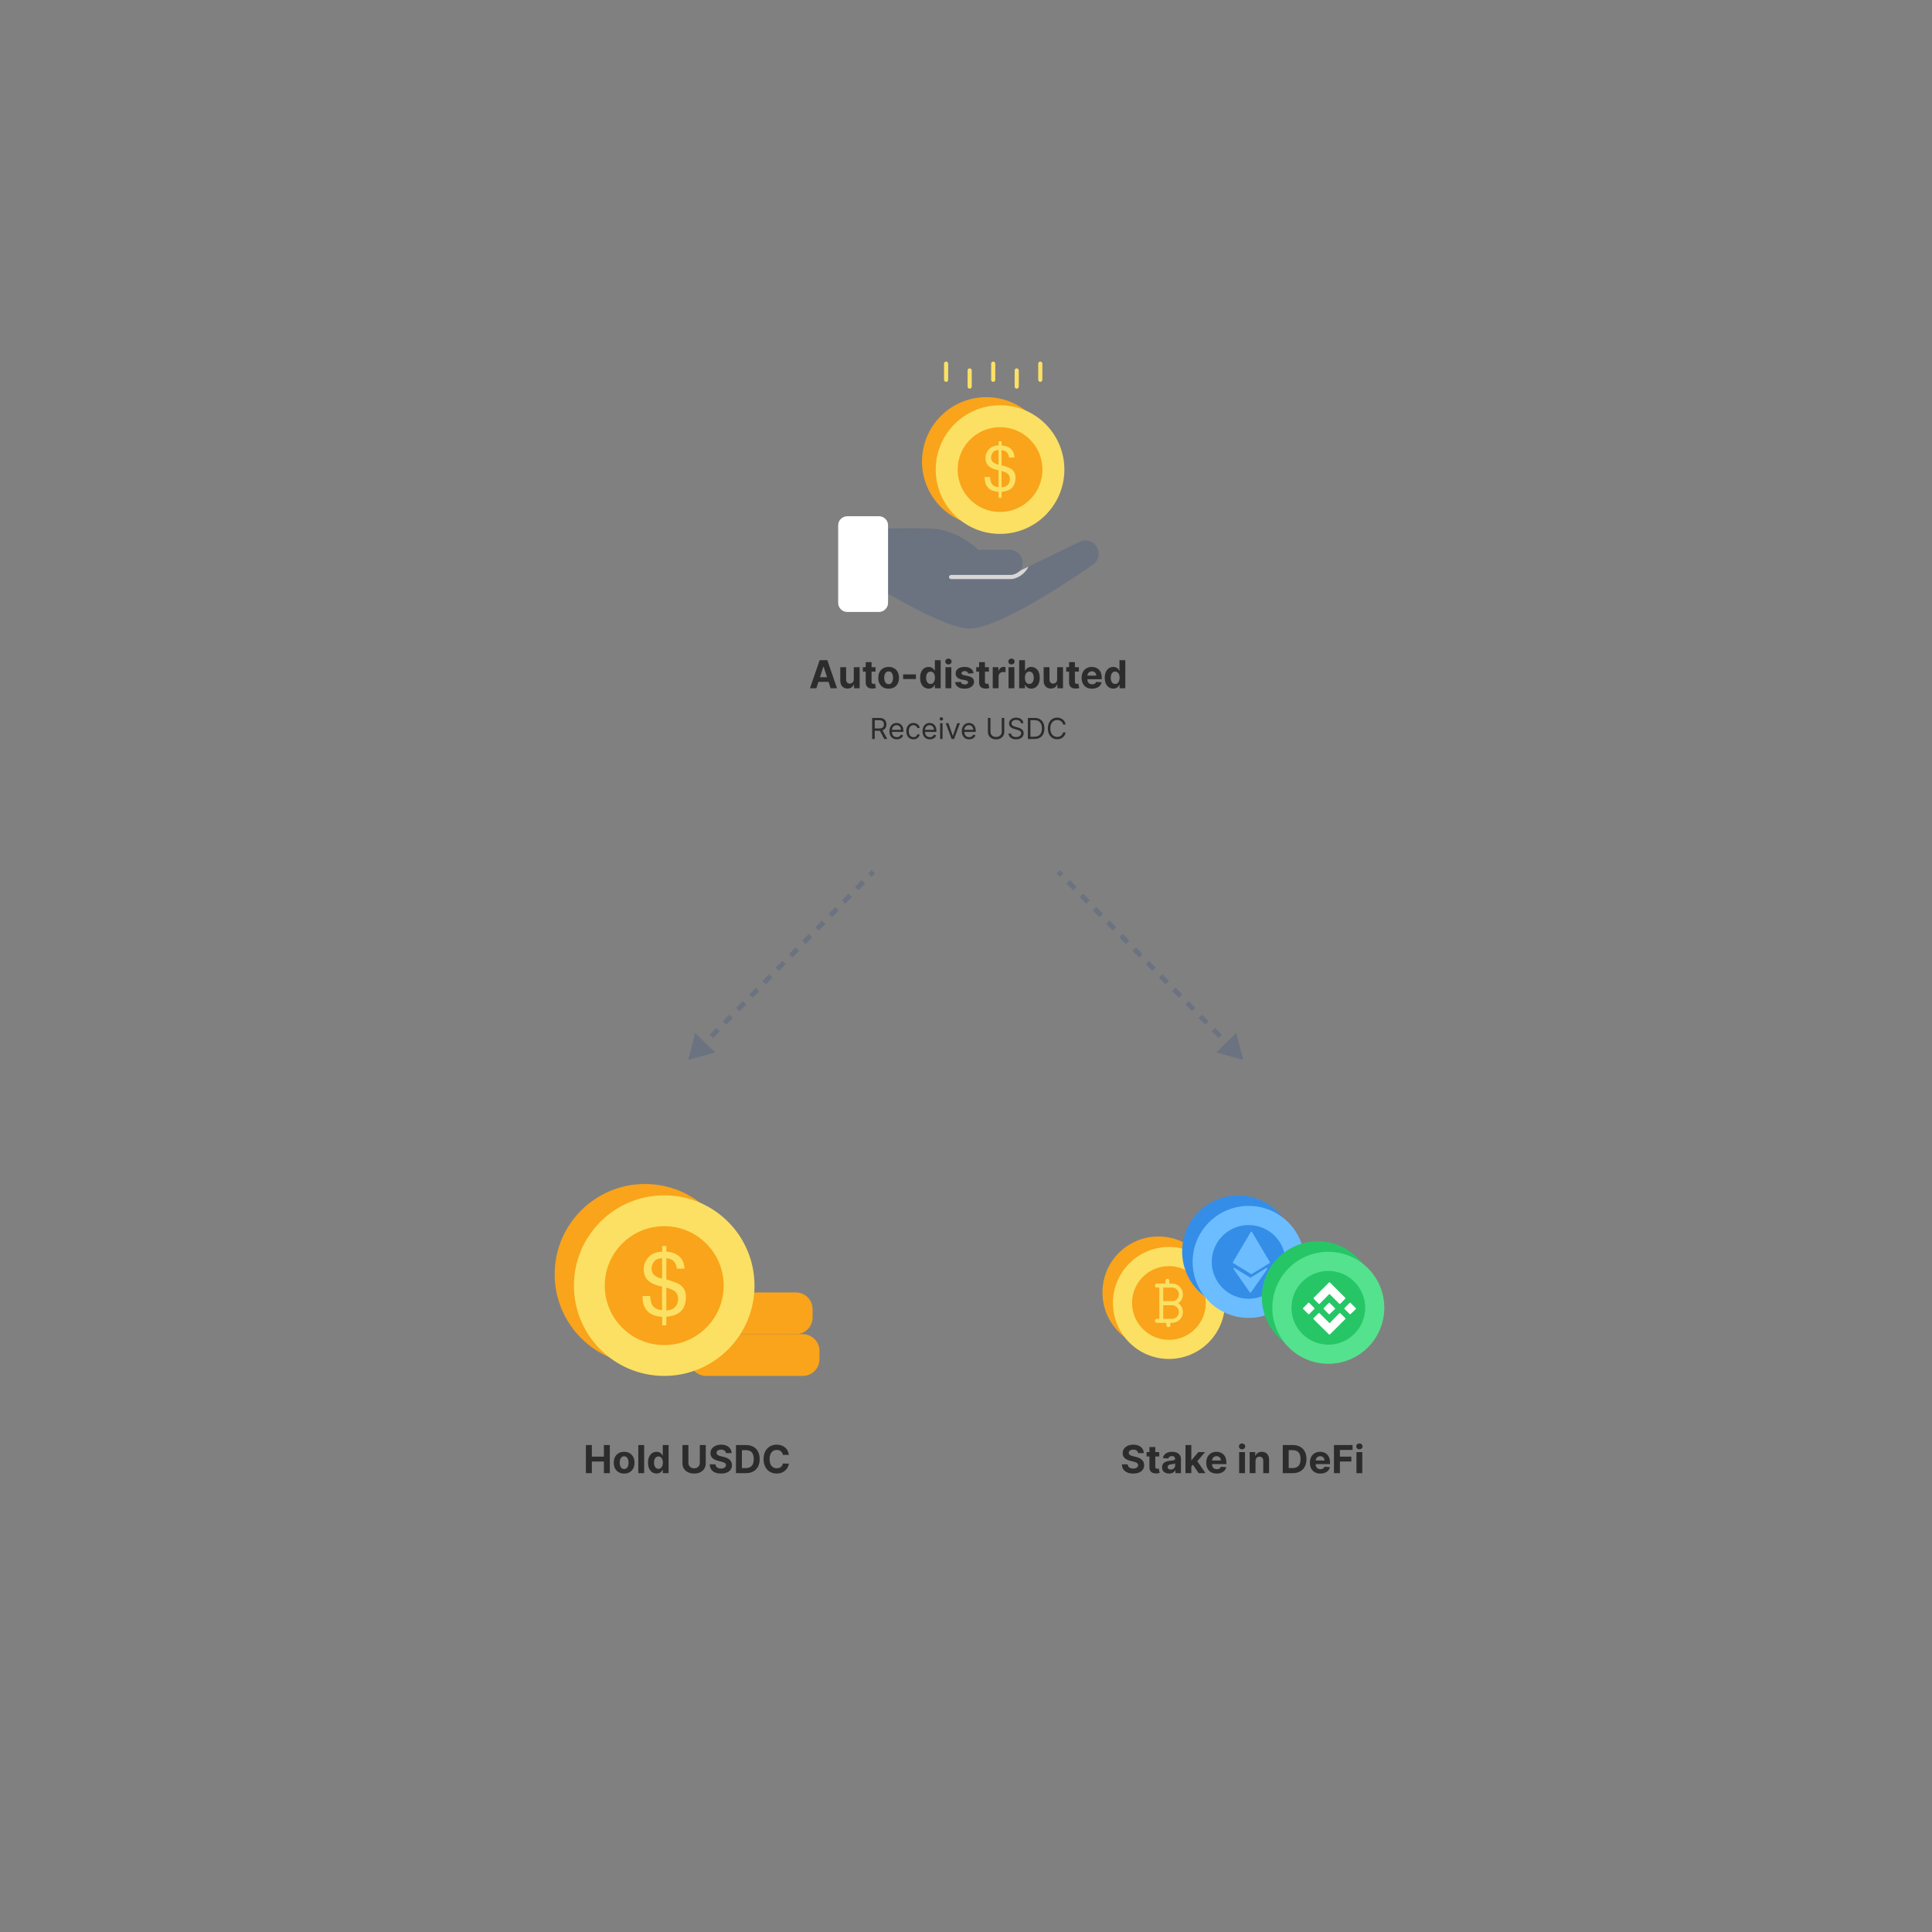 <svg width="800" height="800" viewBox="0 0 800 800" fill="none" xmlns="http://www.w3.org/2000/svg">
<rect x="0" y="0" width="800" height="800" fill="#808080" stroke="none"/>
<path d="M285 438.877L296.129 435.796L287.896 427.699L285 438.877ZM361.6 361L360.887 360.299L359.519 361.689L360.232 362.391L360.945 363.092L362.313 361.701L361.6 361ZM357.497 365.172L356.784 364.471L354.048 367.252L354.761 367.953L355.474 368.655L358.209 365.873L357.497 365.172ZM352.025 370.735L351.312 370.033L348.576 372.815L349.289 373.516L350.002 374.217L352.738 371.436L352.025 370.735ZM346.554 376.297L345.841 375.596L343.105 378.377L343.818 379.079L344.531 379.78L347.267 376.998L346.554 376.297ZM341.082 381.86L340.369 381.159L337.634 383.94L338.347 384.641L339.059 385.342L341.795 382.561L341.082 381.86ZM335.611 387.422L334.898 386.721L332.162 389.503L332.875 390.204L333.588 390.905L336.324 388.124L335.611 387.422ZM330.139 392.985L329.426 392.284L326.691 395.065L327.404 395.766L328.117 396.468L330.852 393.686L330.139 392.985ZM324.668 398.548L323.955 397.846L321.219 400.628L321.932 401.329L322.645 402.03L325.381 399.249L324.668 398.548ZM319.197 404.11L318.484 403.409L315.748 406.19L316.461 406.892L317.174 407.593L319.909 404.812L319.197 404.11ZM313.725 409.673L313.012 408.972L310.276 411.753L310.989 412.454L311.702 413.155L314.438 410.374L313.725 409.673ZM308.254 415.236L307.541 414.534L304.805 417.316L305.518 418.017L306.231 418.718L308.967 415.937L308.254 415.236ZM302.782 420.798L302.069 420.097L299.334 422.878L300.047 423.579L300.759 424.281L303.495 421.499L302.782 420.798ZM297.311 426.361L296.598 425.66L293.862 428.441L294.575 429.142L295.288 429.843L298.024 427.062L297.311 426.361ZM291.839 431.923L291.126 431.222L288.391 434.003L289.104 434.705L289.817 435.406L292.552 432.625L291.839 431.923Z" fill="#6B7280"/>
<path d="M514.8 438.877L511.904 427.699L503.672 435.796L514.8 438.877ZM438.2 361L437.487 361.701L438.855 363.092L439.568 362.391L440.281 361.689L438.913 360.299L438.2 361ZM442.304 365.172L441.591 365.873L444.327 368.655L445.039 367.953L445.752 367.252L443.017 364.471L442.304 365.172ZM447.775 370.735L447.062 371.436L449.798 374.217L450.511 373.516L451.224 372.815L448.488 370.033L447.775 370.735ZM453.247 376.297L452.534 376.998L455.269 379.78L455.982 379.079L456.695 378.377L453.96 375.596L453.247 376.297ZM458.718 381.86L458.005 382.561L460.741 385.342L461.454 384.641L462.167 383.94L459.431 381.159L458.718 381.86ZM464.189 387.422L463.477 388.124L466.212 390.905L466.925 390.204L467.638 389.503L464.902 386.721L464.189 387.422ZM469.661 392.985L468.948 393.686L471.684 396.468L472.397 395.766L473.11 395.065L470.374 392.284L469.661 392.985ZM475.132 398.548L474.419 399.249L477.155 402.03L477.868 401.329L478.581 400.628L475.845 397.846L475.132 398.548ZM480.604 404.11L479.891 404.812L482.627 407.593L483.339 406.892L484.052 406.19L481.317 403.409L480.604 404.11ZM486.075 409.673L485.362 410.374L488.098 413.155L488.811 412.454L489.524 411.753L486.788 408.972L486.075 409.673ZM491.547 415.236L490.834 415.937L493.569 418.718L494.282 418.017L494.995 417.316L492.26 414.534L491.547 415.236ZM497.018 420.798L496.305 421.499L499.041 424.281L499.754 423.579L500.467 422.878L497.731 420.097L497.018 420.798ZM502.489 426.361L501.777 427.062L504.512 429.843L505.225 429.142L505.938 428.441L503.202 425.66L502.489 426.361ZM507.961 431.923L507.248 432.625L509.984 435.406L510.697 434.705L511.41 434.003L508.674 431.222L507.961 431.923Z" fill="#6B7280"/>
<path d="M454.931 229.291C454.931 231.263 453.869 233.08 452.137 234.057C452.137 234.057 416.36 259.463 401.994 260.269C392.669 260.8 367.606 245.714 367.606 245.714V218.834C367.606 218.834 375.663 218.611 385.143 218.834C392 218.989 399.423 222.469 405.114 227.611H417.903C420.989 227.611 423.474 230.097 423.474 233.183C423.474 234.297 423.149 235.326 422.6 236.183V236.2L425.84 234.64L447.08 224.371C450.714 222.623 454.931 225.263 454.931 229.291Z" fill="#6B7280"/>
<path d="M425.84 234.64C424.64 237.486 421.246 239.783 418.486 239.783H393.8C393.32 239.783 392.943 239.406 392.943 238.926C392.943 238.463 393.32 238.069 393.8 238.069H418.486C419.857 238.069 421.4 237.297 422.583 236.2H422.6L425.84 234.64Z" fill="#D7D7D7"/>
<path d="M408.423 217.737C423.136 217.737 435.063 205.81 435.063 191.097C435.063 176.384 423.136 164.457 408.423 164.457C393.71 164.457 381.783 176.384 381.783 191.097C381.783 205.81 393.71 217.737 408.423 217.737Z" fill="#F9A41A"/>
<path d="M414.097 221.08C428.81 221.08 440.737 209.153 440.737 194.44C440.737 179.727 428.81 167.8 414.097 167.8C399.384 167.8 387.457 179.727 387.457 194.44C387.457 209.153 399.384 221.08 414.097 221.08Z" fill="#FBE063"/>
<path d="M414.097 211.994C423.792 211.994 431.652 204.135 431.652 194.44C431.652 184.745 423.792 176.886 414.097 176.886C404.402 176.886 396.543 184.745 396.543 194.44C396.543 204.135 404.402 211.994 414.097 211.994Z" fill="#F9A41A"/>
<path d="M409.503 186.04C410.463 184.994 411.8 184.463 413.515 184.446V182.749H414.732V184.429C416.429 184.549 417.732 185.046 418.64 185.937C419.549 186.829 420.029 187.994 420.063 189.451H417.817C417.766 188.8 417.577 188.234 417.286 187.771C416.755 186.914 415.88 186.451 414.715 186.417V192.64C416.703 193.189 418.04 193.72 418.76 194.2C419.909 195.006 420.492 196.189 420.492 197.766C420.492 200.046 419.755 201.657 418.28 202.617C417.457 203.149 416.275 203.491 414.732 203.663V206.149H413.515V203.663C411.029 203.509 409.332 202.617 408.457 201.023C407.977 200.166 407.72 199 407.72 197.526H409.983C410.052 198.691 410.24 199.549 410.532 200.097C411.063 201.057 412.04 201.606 413.48 201.726V194.731C411.629 194.389 410.275 193.789 409.383 192.983C408.509 192.16 408.063 191.029 408.063 189.571C408.063 188.251 408.543 187.086 409.503 186.04ZM411.217 191.389C411.783 191.869 412.537 192.194 413.48 192.383V186.349C412.366 186.383 411.56 186.726 411.097 187.377C410.635 188.029 410.377 188.697 410.377 189.383C410.377 190.24 410.652 190.909 411.217 191.389ZM417.749 200.166C418.04 199.651 418.177 199.051 418.177 198.383C418.177 197.32 417.783 196.497 416.995 195.949C416.549 195.623 415.777 195.314 414.715 195.023V201.76C416.189 201.709 417.2 201.177 417.749 200.166Z" fill="#FBE063"/>
<path d="M391.76 158.131C391.28 158.131 390.903 157.754 390.903 157.274V150.571C390.903 150.091 391.28 149.714 391.76 149.714C392.24 149.714 392.617 150.091 392.617 150.571V157.274C392.617 157.737 392.24 158.131 391.76 158.131Z" fill="#FBE063"/>
<path d="M401.514 160.943C401.034 160.943 400.657 160.566 400.657 160.086V153.383C400.657 152.903 401.034 152.526 401.514 152.526C401.994 152.526 402.372 152.903 402.372 153.383V160.086C402.372 160.566 401.977 160.943 401.514 160.943Z" fill="#FBE063"/>
<path d="M411.269 158.131C410.789 158.131 410.411 157.754 410.411 157.274V150.571C410.411 150.091 410.789 149.714 411.269 149.714C411.749 149.714 412.126 150.091 412.126 150.571V157.274C412.126 157.737 411.731 158.131 411.269 158.131Z" fill="#FBE063"/>
<path d="M421.006 160.943C420.526 160.943 420.148 160.566 420.148 160.086V153.383C420.148 152.903 420.526 152.526 421.006 152.526C421.486 152.526 421.863 152.903 421.863 153.383V160.086C421.863 160.566 421.486 160.943 421.006 160.943Z" fill="#FBE063"/>
<path d="M430.76 158.131C430.28 158.131 429.903 157.754 429.903 157.274V150.571C429.903 150.091 430.28 149.714 430.76 149.714C431.24 149.714 431.617 150.091 431.617 150.571V157.274C431.617 157.737 431.24 158.131 430.76 158.131Z" fill="#FBE063"/>
<path d="M367.726 217.531V249.623C367.726 251.697 366.046 253.394 363.954 253.394H350.84C348.749 253.394 347.069 251.697 347.069 249.623V217.531C347.069 215.44 348.749 213.76 350.84 213.76H363.954C366.046 213.76 367.726 215.44 367.726 217.531Z" fill="white"/>
<path d="M360.646 248.286C362.303 248.286 363.646 246.943 363.646 245.286C363.646 243.629 362.303 242.286 360.646 242.286C358.989 242.286 357.646 243.629 357.646 245.286C357.646 246.943 358.989 248.286 360.646 248.286Z" fill="white"/>
<path d="M338.025 285H335.388L339.406 273.364H342.576L346.587 285H343.951L341.036 276.023H340.945L338.025 285ZM337.86 280.426H344.087V282.347H337.86V280.426ZM353.539 281.284V276.273H355.96V285H353.636V283.415H353.545C353.348 283.926 353.02 284.337 352.562 284.648C352.107 284.958 351.552 285.114 350.897 285.114C350.314 285.114 349.8 284.981 349.357 284.716C348.914 284.451 348.567 284.074 348.317 283.585C348.071 283.097 347.946 282.511 347.942 281.83V276.273H350.363V281.398C350.367 281.913 350.505 282.32 350.778 282.619C351.05 282.919 351.416 283.068 351.874 283.068C352.166 283.068 352.439 283.002 352.692 282.869C352.946 282.733 353.151 282.532 353.306 282.267C353.465 282.002 353.543 281.674 353.539 281.284ZM362.538 276.273V278.091H357.282V276.273H362.538ZM358.475 274.182H360.896V282.318C360.896 282.542 360.93 282.716 360.998 282.841C361.066 282.962 361.161 283.047 361.282 283.097C361.407 283.146 361.551 283.17 361.714 283.17C361.827 283.17 361.941 283.161 362.055 283.142C362.168 283.119 362.255 283.102 362.316 283.091L362.697 284.892C362.576 284.93 362.405 284.973 362.185 285.023C361.966 285.076 361.699 285.108 361.384 285.119C360.801 285.142 360.29 285.064 359.85 284.886C359.415 284.708 359.076 284.432 358.833 284.057C358.591 283.682 358.471 283.208 358.475 282.636V274.182ZM367.964 285.17C367.081 285.17 366.318 284.983 365.674 284.608C365.034 284.229 364.54 283.703 364.191 283.028C363.843 282.35 363.668 281.564 363.668 280.67C363.668 279.769 363.843 278.981 364.191 278.307C364.54 277.629 365.034 277.102 365.674 276.727C366.318 276.348 367.081 276.159 367.964 276.159C368.846 276.159 369.608 276.348 370.248 276.727C370.892 277.102 371.388 277.629 371.737 278.307C372.085 278.981 372.259 279.769 372.259 280.67C372.259 281.564 372.085 282.35 371.737 283.028C371.388 283.703 370.892 284.229 370.248 284.608C369.608 284.983 368.846 285.17 367.964 285.17ZM367.975 283.295C368.377 283.295 368.712 283.182 368.981 282.955C369.25 282.723 369.452 282.409 369.589 282.011C369.729 281.614 369.799 281.161 369.799 280.653C369.799 280.146 369.729 279.693 369.589 279.295C369.452 278.898 369.25 278.583 368.981 278.352C368.712 278.121 368.377 278.006 367.975 278.006C367.57 278.006 367.229 278.121 366.952 278.352C366.68 278.583 366.473 278.898 366.333 279.295C366.197 279.693 366.129 280.146 366.129 280.653C366.129 281.161 366.197 281.614 366.333 282.011C366.473 282.409 366.68 282.723 366.952 282.955C367.229 283.182 367.57 283.295 367.975 283.295ZM379.271 279.261V281.182H373.964V279.261H379.271ZM384.549 285.142C383.886 285.142 383.286 284.972 382.748 284.631C382.214 284.286 381.79 283.78 381.475 283.114C381.165 282.443 381.009 281.621 381.009 280.648C381.009 279.648 381.17 278.816 381.492 278.153C381.814 277.487 382.242 276.989 382.776 276.659C383.314 276.326 383.903 276.159 384.543 276.159C385.032 276.159 385.439 276.242 385.765 276.409C386.094 276.572 386.36 276.777 386.56 277.023C386.765 277.265 386.92 277.504 387.026 277.739H387.1V273.364H389.515V285H387.129V283.602H387.026C386.913 283.845 386.752 284.085 386.543 284.324C386.339 284.559 386.072 284.754 385.742 284.909C385.416 285.064 385.019 285.142 384.549 285.142ZM385.316 283.216C385.706 283.216 386.036 283.11 386.305 282.898C386.577 282.682 386.786 282.381 386.93 281.994C387.077 281.608 387.151 281.155 387.151 280.636C387.151 280.117 387.079 279.667 386.935 279.284C386.791 278.902 386.583 278.606 386.31 278.398C386.038 278.189 385.706 278.085 385.316 278.085C384.918 278.085 384.583 278.193 384.31 278.409C384.038 278.625 383.831 278.924 383.691 279.307C383.551 279.689 383.481 280.133 383.481 280.636C383.481 281.144 383.551 281.593 383.691 281.983C383.835 282.369 384.041 282.672 384.31 282.892C384.583 283.108 384.918 283.216 385.316 283.216ZM391.505 285V276.273H393.925V285H391.505ZM392.721 275.148C392.361 275.148 392.052 275.028 391.795 274.79C391.541 274.547 391.414 274.258 391.414 273.92C391.414 273.587 391.541 273.301 391.795 273.062C392.052 272.82 392.361 272.699 392.721 272.699C393.081 272.699 393.388 272.82 393.641 273.062C393.899 273.301 394.028 273.587 394.028 273.92C394.028 274.258 393.899 274.547 393.641 274.79C393.388 275.028 393.081 275.148 392.721 275.148ZM403.126 278.761L400.91 278.898C400.872 278.708 400.79 278.538 400.665 278.386C400.54 278.231 400.376 278.108 400.171 278.017C399.97 277.922 399.73 277.875 399.45 277.875C399.075 277.875 398.758 277.955 398.501 278.114C398.243 278.269 398.114 278.477 398.114 278.739C398.114 278.947 398.198 279.123 398.364 279.267C398.531 279.411 398.817 279.527 399.222 279.614L400.802 279.932C401.65 280.106 402.283 280.386 402.7 280.773C403.116 281.159 403.325 281.667 403.325 282.295C403.325 282.867 403.156 283.369 402.819 283.801C402.486 284.233 402.027 284.57 401.444 284.812C400.864 285.051 400.196 285.17 399.438 285.17C398.283 285.17 397.362 284.93 396.677 284.449C395.995 283.964 395.595 283.305 395.478 282.472L397.859 282.347C397.931 282.699 398.105 282.968 398.381 283.153C398.658 283.335 399.012 283.426 399.444 283.426C399.868 283.426 400.209 283.345 400.467 283.182C400.728 283.015 400.861 282.801 400.864 282.54C400.861 282.32 400.768 282.14 400.586 282C400.404 281.856 400.124 281.746 399.745 281.67L398.234 281.369C397.381 281.199 396.747 280.903 396.33 280.483C395.917 280.062 395.711 279.527 395.711 278.875C395.711 278.314 395.862 277.831 396.165 277.426C396.472 277.021 396.902 276.708 397.455 276.489C398.012 276.269 398.664 276.159 399.41 276.159C400.512 276.159 401.379 276.392 402.012 276.858C402.648 277.324 403.02 277.958 403.126 278.761ZM409.491 276.273V278.091H404.235V276.273H409.491ZM405.428 274.182H407.849V282.318C407.849 282.542 407.883 282.716 407.951 282.841C408.019 282.962 408.114 283.047 408.235 283.097C408.36 283.146 408.504 283.17 408.667 283.17C408.781 283.17 408.894 283.161 409.008 283.142C409.121 283.119 409.209 283.102 409.269 283.091L409.65 284.892C409.529 284.93 409.358 284.973 409.138 285.023C408.919 285.076 408.652 285.108 408.337 285.119C407.754 285.142 407.243 285.064 406.803 284.886C406.368 284.708 406.029 284.432 405.786 284.057C405.544 283.682 405.424 283.208 405.428 282.636V274.182ZM411.067 285V276.273H413.414V277.795H413.505C413.664 277.254 413.931 276.845 414.306 276.568C414.681 276.288 415.113 276.148 415.602 276.148C415.723 276.148 415.853 276.155 415.994 276.17C416.134 276.186 416.257 276.206 416.363 276.233V278.381C416.249 278.347 416.092 278.316 415.891 278.29C415.691 278.263 415.507 278.25 415.34 278.25C414.984 278.25 414.666 278.328 414.386 278.483C414.109 278.634 413.889 278.847 413.727 279.119C413.567 279.392 413.488 279.706 413.488 280.062V285H411.067ZM417.614 285V276.273H420.035V285H417.614ZM418.83 275.148C418.47 275.148 418.162 275.028 417.904 274.79C417.65 274.547 417.523 274.258 417.523 273.92C417.523 273.587 417.65 273.301 417.904 273.062C418.162 272.82 418.47 272.699 418.83 272.699C419.19 272.699 419.497 272.82 419.751 273.062C420.008 273.301 420.137 273.587 420.137 273.92C420.137 274.258 420.008 274.547 419.751 274.79C419.497 275.028 419.19 275.148 418.83 275.148ZM422.019 285V273.364H424.44V277.739H424.513C424.62 277.504 424.773 277.265 424.974 277.023C425.178 276.777 425.443 276.572 425.769 276.409C426.099 276.242 426.508 276.159 426.996 276.159C427.633 276.159 428.22 276.326 428.758 276.659C429.296 276.989 429.726 277.487 430.048 278.153C430.37 278.816 430.531 279.648 430.531 280.648C430.531 281.621 430.373 282.443 430.059 283.114C429.748 283.78 429.324 284.286 428.786 284.631C428.252 284.972 427.654 285.142 426.991 285.142C426.521 285.142 426.121 285.064 425.792 284.909C425.466 284.754 425.199 284.559 424.991 284.324C424.782 284.085 424.623 283.845 424.513 283.602H424.406V285H422.019ZM424.388 280.636C424.388 281.155 424.46 281.608 424.604 281.994C424.748 282.381 424.957 282.682 425.229 282.898C425.502 283.11 425.834 283.216 426.224 283.216C426.618 283.216 426.951 283.108 427.224 282.892C427.496 282.672 427.703 282.369 427.843 281.983C427.987 281.593 428.059 281.144 428.059 280.636C428.059 280.133 427.989 279.689 427.849 279.307C427.709 278.924 427.502 278.625 427.229 278.409C426.957 278.193 426.621 278.085 426.224 278.085C425.83 278.085 425.496 278.189 425.224 278.398C424.955 278.606 424.748 278.902 424.604 279.284C424.46 279.667 424.388 280.117 424.388 280.636ZM437.742 281.284V276.273H440.163V285H437.839V283.415H437.748C437.551 283.926 437.223 284.337 436.765 284.648C436.31 284.958 435.755 285.114 435.1 285.114C434.517 285.114 434.004 284.981 433.56 284.716C433.117 284.451 432.771 284.074 432.521 283.585C432.274 283.097 432.149 282.511 432.146 281.83V276.273H434.566V281.398C434.57 281.913 434.708 282.32 434.981 282.619C435.254 282.919 435.619 283.068 436.077 283.068C436.369 283.068 436.642 283.002 436.896 282.869C437.149 282.733 437.354 282.532 437.509 282.267C437.668 282.002 437.746 281.674 437.742 281.284ZM446.741 276.273V278.091H441.485V276.273H446.741ZM442.678 274.182H445.099V282.318C445.099 282.542 445.133 282.716 445.201 282.841C445.269 282.962 445.364 283.047 445.485 283.097C445.61 283.146 445.754 283.17 445.917 283.17C446.031 283.17 446.144 283.161 446.258 283.142C446.371 283.119 446.459 283.102 446.519 283.091L446.9 284.892C446.779 284.93 446.608 284.973 446.388 285.023C446.169 285.076 445.902 285.108 445.587 285.119C445.004 285.142 444.493 285.064 444.053 284.886C443.618 284.708 443.279 284.432 443.036 284.057C442.794 283.682 442.674 283.208 442.678 282.636V274.182ZM452.201 285.17C451.303 285.17 450.531 284.989 449.883 284.625C449.239 284.258 448.743 283.739 448.394 283.068C448.046 282.394 447.871 281.597 447.871 280.676C447.871 279.778 448.046 278.991 448.394 278.312C448.743 277.634 449.233 277.106 449.866 276.727C450.502 276.348 451.248 276.159 452.104 276.159C452.68 276.159 453.216 276.252 453.712 276.438C454.212 276.619 454.648 276.894 455.019 277.261C455.394 277.629 455.686 278.091 455.894 278.648C456.103 279.201 456.207 279.848 456.207 280.591V281.256H448.837V279.756H453.928C453.928 279.407 453.853 279.098 453.701 278.83C453.549 278.561 453.339 278.35 453.07 278.199C452.805 278.044 452.496 277.966 452.144 277.966C451.777 277.966 451.451 278.051 451.167 278.222C450.887 278.388 450.667 278.614 450.508 278.898C450.349 279.178 450.267 279.491 450.263 279.835V281.261C450.263 281.693 450.343 282.066 450.502 282.381C450.665 282.695 450.894 282.938 451.19 283.108C451.485 283.278 451.835 283.364 452.241 283.364C452.51 283.364 452.756 283.326 452.979 283.25C453.203 283.174 453.394 283.061 453.553 282.909C453.712 282.758 453.834 282.572 453.917 282.352L456.156 282.5C456.042 283.038 455.809 283.508 455.457 283.909C455.108 284.307 454.657 284.617 454.104 284.841C453.555 285.061 452.921 285.17 452.201 285.17ZM461.002 285.142C460.339 285.142 459.739 284.972 459.201 284.631C458.667 284.286 458.243 283.78 457.928 283.114C457.618 282.443 457.462 281.621 457.462 280.648C457.462 279.648 457.623 278.816 457.945 278.153C458.267 277.487 458.695 276.989 459.229 276.659C459.767 276.326 460.356 276.159 460.996 276.159C461.485 276.159 461.892 276.242 462.218 276.409C462.548 276.572 462.813 276.777 463.013 277.023C463.218 277.265 463.373 277.504 463.479 277.739H463.553V273.364H465.968V285H463.582V283.602H463.479C463.366 283.845 463.205 284.085 462.996 284.324C462.792 284.559 462.525 284.754 462.195 284.909C461.87 285.064 461.472 285.142 461.002 285.142ZM461.769 283.216C462.159 283.216 462.489 283.11 462.758 282.898C463.031 282.682 463.239 282.381 463.383 281.994C463.531 281.608 463.604 281.155 463.604 280.636C463.604 280.117 463.532 279.667 463.388 279.284C463.245 278.902 463.036 278.606 462.763 278.398C462.491 278.189 462.159 278.085 461.769 278.085C461.371 278.085 461.036 278.193 460.763 278.409C460.491 278.625 460.284 278.924 460.144 279.307C460.004 279.689 459.934 280.133 459.934 280.636C459.934 281.144 460.004 281.593 460.144 281.983C460.288 282.369 460.495 282.672 460.763 282.892C461.036 283.108 461.371 283.216 461.769 283.216Z" fill="#2C2C2C"/>
<path d="M361.141 306V297.273H364.09C364.771 297.273 365.331 297.389 365.769 297.622C366.206 297.852 366.53 298.169 366.74 298.572C366.95 298.976 367.056 299.435 367.056 299.949C367.056 300.463 366.95 300.919 366.74 301.317C366.53 301.714 366.208 302.027 365.773 302.254C365.338 302.479 364.783 302.591 364.107 302.591H361.72V301.636H364.073C364.539 301.636 364.914 301.568 365.198 301.432C365.485 301.295 365.692 301.102 365.82 300.852C365.95 300.599 366.016 300.298 366.016 299.949C366.016 299.599 365.95 299.294 365.82 299.033C365.689 298.771 365.48 298.57 365.193 298.428C364.906 298.283 364.527 298.21 364.056 298.21H362.198V306H361.141ZM365.249 302.08L367.396 306H366.169L364.056 302.08H365.249ZM371.354 306.136C370.724 306.136 370.18 305.997 369.722 305.719C369.268 305.438 368.917 305.045 368.67 304.543C368.425 304.037 368.303 303.449 368.303 302.778C368.303 302.108 368.425 301.517 368.67 301.006C368.917 300.491 369.26 300.091 369.701 299.804C370.144 299.514 370.661 299.369 371.252 299.369C371.593 299.369 371.93 299.426 372.262 299.54C372.594 299.653 372.897 299.838 373.17 300.094C373.442 300.347 373.66 300.682 373.822 301.099C373.983 301.517 374.064 302.031 374.064 302.642V303.068H369.019V302.199H373.042C373.042 301.83 372.968 301.5 372.82 301.21C372.675 300.92 372.468 300.692 372.198 300.524C371.931 300.357 371.616 300.273 371.252 300.273C370.851 300.273 370.505 300.372 370.212 300.571C369.922 300.767 369.699 301.023 369.543 301.338C369.387 301.653 369.309 301.991 369.309 302.352V302.932C369.309 303.426 369.394 303.845 369.564 304.189C369.738 304.53 369.978 304.79 370.285 304.969C370.591 305.145 370.948 305.233 371.354 305.233C371.618 305.233 371.857 305.196 372.07 305.122C372.286 305.045 372.472 304.932 372.628 304.781C372.785 304.628 372.905 304.437 372.991 304.21L373.962 304.483C373.86 304.812 373.688 305.102 373.447 305.352C373.205 305.599 372.907 305.793 372.552 305.932C372.197 306.068 371.797 306.136 371.354 306.136ZM378.253 306.136C377.64 306.136 377.111 305.991 376.668 305.702C376.225 305.412 375.884 305.013 375.645 304.504C375.407 303.996 375.287 303.415 375.287 302.761C375.287 302.097 375.41 301.51 375.654 301.001C375.901 300.49 376.245 300.091 376.685 299.804C377.128 299.514 377.645 299.369 378.236 299.369C378.697 299.369 379.111 299.455 379.481 299.625C379.85 299.795 380.153 300.034 380.388 300.341C380.624 300.648 380.77 301.006 380.827 301.415H379.822C379.745 301.116 379.574 300.852 379.31 300.622C379.049 300.389 378.697 300.273 378.253 300.273C377.861 300.273 377.518 300.375 377.222 300.58C376.93 300.781 376.701 301.067 376.536 301.436C376.374 301.803 376.293 302.233 376.293 302.727C376.293 303.233 376.373 303.673 376.532 304.048C376.694 304.423 376.921 304.714 377.214 304.922C377.509 305.129 377.856 305.233 378.253 305.233C378.515 305.233 378.752 305.188 378.965 305.097C379.178 305.006 379.358 304.875 379.506 304.705C379.654 304.534 379.759 304.33 379.822 304.091H380.827C380.77 304.477 380.63 304.825 380.405 305.135C380.184 305.442 379.89 305.686 379.523 305.868C379.16 306.047 378.736 306.136 378.253 306.136ZM385.042 306.136C384.411 306.136 383.867 305.997 383.41 305.719C382.955 305.438 382.604 305.045 382.357 304.543C382.113 304.037 381.991 303.449 381.991 302.778C381.991 302.108 382.113 301.517 382.357 301.006C382.604 300.491 382.948 300.091 383.388 299.804C383.831 299.514 384.349 299.369 384.939 299.369C385.28 299.369 385.617 299.426 385.949 299.54C386.282 299.653 386.584 299.838 386.857 300.094C387.13 300.347 387.347 300.682 387.509 301.099C387.671 301.517 387.752 302.031 387.752 302.642V303.068H382.706V302.199H386.729C386.729 301.83 386.655 301.5 386.508 301.21C386.363 300.92 386.155 300.692 385.885 300.524C385.618 300.357 385.303 300.273 384.939 300.273C384.539 300.273 384.192 300.372 383.9 300.571C383.61 300.767 383.387 301.023 383.231 301.338C383.074 301.653 382.996 301.991 382.996 302.352V302.932C382.996 303.426 383.081 303.845 383.252 304.189C383.425 304.53 383.665 304.79 383.972 304.969C384.279 305.145 384.635 305.233 385.042 305.233C385.306 305.233 385.545 305.196 385.758 305.122C385.974 305.045 386.16 304.932 386.316 304.781C386.472 304.628 386.593 304.437 386.678 304.21L387.65 304.483C387.547 304.812 387.376 305.102 387.134 305.352C386.893 305.599 386.594 305.793 386.239 305.932C385.884 306.068 385.485 306.136 385.042 306.136ZM389.282 306V299.455H390.287V306H389.282ZM389.793 298.364C389.597 298.364 389.428 298.297 389.286 298.163C389.147 298.03 389.077 297.869 389.077 297.682C389.077 297.494 389.147 297.334 389.286 297.2C389.428 297.067 389.597 297 389.793 297C389.989 297 390.157 297.067 390.296 297.2C390.438 297.334 390.509 297.494 390.509 297.682C390.509 297.869 390.438 298.03 390.296 298.163C390.157 298.297 389.989 298.364 389.793 298.364ZM397.482 299.455L395.061 306H394.039L391.618 299.455H392.709L394.516 304.67H394.584L396.391 299.455H397.482ZM401.319 306.136C400.688 306.136 400.144 305.997 399.687 305.719C399.232 305.438 398.882 305.045 398.634 304.543C398.39 304.037 398.268 303.449 398.268 302.778C398.268 302.108 398.39 301.517 398.634 301.006C398.882 300.491 399.225 300.091 399.666 299.804C400.109 299.514 400.626 299.369 401.217 299.369C401.558 299.369 401.894 299.426 402.227 299.54C402.559 299.653 402.862 299.838 403.134 300.094C403.407 300.347 403.624 300.682 403.786 301.099C403.948 301.517 404.029 302.031 404.029 302.642V303.068H398.984V302.199H403.007C403.007 301.83 402.933 301.5 402.785 301.21C402.64 300.92 402.433 300.692 402.163 300.524C401.896 300.357 401.58 300.273 401.217 300.273C400.816 300.273 400.47 300.372 400.177 300.571C399.887 300.767 399.664 301.023 399.508 301.338C399.352 301.653 399.274 301.991 399.274 302.352V302.932C399.274 303.426 399.359 303.845 399.529 304.189C399.703 304.53 399.943 304.79 400.249 304.969C400.556 305.145 400.913 305.233 401.319 305.233C401.583 305.233 401.822 305.196 402.035 305.122C402.251 305.045 402.437 304.932 402.593 304.781C402.749 304.628 402.87 304.437 402.955 304.21L403.927 304.483C403.825 304.812 403.653 305.102 403.411 305.352C403.17 305.599 402.872 305.793 402.517 305.932C402.161 306.068 401.762 306.136 401.319 306.136ZM414.798 297.273H415.855V303.051C415.855 303.648 415.714 304.18 415.433 304.649C415.154 305.115 414.761 305.483 414.252 305.753C413.744 306.02 413.147 306.153 412.463 306.153C411.778 306.153 411.181 306.02 410.673 305.753C410.164 305.483 409.769 305.115 409.488 304.649C409.21 304.18 409.07 303.648 409.07 303.051V297.273H410.127V302.966C410.127 303.392 410.221 303.771 410.409 304.104C410.596 304.433 410.863 304.693 411.21 304.884C411.559 305.071 411.977 305.165 412.463 305.165C412.948 305.165 413.366 305.071 413.715 304.884C414.065 304.693 414.332 304.433 414.517 304.104C414.704 303.771 414.798 303.392 414.798 302.966V297.273ZM422.738 299.455C422.687 299.023 422.479 298.688 422.116 298.449C421.752 298.21 421.306 298.091 420.778 298.091C420.391 298.091 420.053 298.153 419.763 298.278C419.476 298.403 419.252 298.575 419.09 298.794C418.931 299.013 418.851 299.261 418.851 299.54C418.851 299.773 418.907 299.973 419.018 300.141C419.131 300.305 419.276 300.443 419.452 300.554C419.628 300.662 419.813 300.751 420.006 300.822C420.199 300.891 420.377 300.946 420.539 300.989L421.425 301.227C421.653 301.287 421.905 301.369 422.184 301.474C422.465 301.58 422.733 301.723 422.989 301.905C423.248 302.084 423.461 302.314 423.628 302.595C423.796 302.876 423.88 303.222 423.88 303.631C423.88 304.102 423.756 304.528 423.509 304.909C423.265 305.29 422.907 305.592 422.435 305.817C421.966 306.041 421.397 306.153 420.726 306.153C420.101 306.153 419.56 306.053 419.103 305.851C418.648 305.649 418.29 305.368 418.029 305.007C417.77 304.646 417.624 304.227 417.59 303.75H418.681C418.709 304.08 418.82 304.352 419.013 304.568C419.209 304.781 419.456 304.94 419.755 305.045C420.056 305.148 420.38 305.199 420.726 305.199C421.13 305.199 421.492 305.134 421.813 305.003C422.134 304.869 422.388 304.685 422.576 304.449C422.763 304.21 422.857 303.932 422.857 303.614C422.857 303.324 422.776 303.088 422.614 302.906C422.452 302.724 422.239 302.577 421.975 302.463C421.711 302.349 421.425 302.25 421.118 302.165L420.045 301.858C419.363 301.662 418.823 301.382 418.425 301.018C418.028 300.655 417.829 300.179 417.829 299.591C417.829 299.102 417.961 298.676 418.225 298.312C418.492 297.946 418.85 297.662 419.299 297.46C419.751 297.256 420.255 297.153 420.812 297.153C421.374 297.153 421.874 297.254 422.312 297.456C422.749 297.655 423.096 297.928 423.351 298.274C423.61 298.621 423.746 299.014 423.76 299.455H422.738ZM428.311 306H425.617V297.273H428.43C429.276 297.273 430.001 297.447 430.603 297.797C431.205 298.143 431.667 298.642 431.988 299.293C432.309 299.94 432.47 300.716 432.47 301.619C432.47 302.528 432.308 303.311 431.984 303.967C431.66 304.621 431.188 305.124 430.569 305.476C429.95 305.825 429.197 306 428.311 306ZM426.674 305.062H428.242C428.964 305.062 429.562 304.923 430.036 304.645C430.511 304.366 430.865 303.97 431.097 303.456C431.33 302.942 431.447 302.33 431.447 301.619C431.447 300.915 431.332 300.308 431.102 299.8C430.872 299.288 430.528 298.896 430.07 298.624C429.613 298.348 429.044 298.21 428.362 298.21H426.674V305.062ZM441.265 300H440.208C440.146 299.696 440.036 299.429 439.88 299.199C439.727 298.969 439.539 298.776 439.318 298.619C439.099 298.46 438.856 298.341 438.589 298.261C438.322 298.182 438.044 298.142 437.754 298.142C437.225 298.142 436.747 298.276 436.318 298.543C435.892 298.81 435.552 299.203 435.299 299.723C435.049 300.243 434.924 300.881 434.924 301.636C434.924 302.392 435.049 303.03 435.299 303.55C435.552 304.07 435.892 304.463 436.318 304.73C436.747 304.997 437.225 305.131 437.754 305.131C438.044 305.131 438.322 305.091 438.589 305.011C438.856 304.932 439.099 304.814 439.318 304.658C439.539 304.499 439.727 304.304 439.88 304.074C440.036 303.841 440.146 303.574 440.208 303.273H441.265C441.186 303.719 441.041 304.118 440.83 304.47C440.62 304.822 440.359 305.122 440.046 305.369C439.734 305.614 439.383 305.8 438.994 305.928C438.607 306.055 438.194 306.119 437.754 306.119C437.009 306.119 436.347 305.938 435.768 305.574C435.188 305.21 434.732 304.693 434.4 304.023C434.068 303.352 433.901 302.557 433.901 301.636C433.901 300.716 434.068 299.92 434.4 299.25C434.732 298.58 435.188 298.062 435.768 297.699C436.347 297.335 437.009 297.153 437.754 297.153C438.194 297.153 438.607 297.217 438.994 297.345C439.383 297.473 439.734 297.661 440.046 297.908C440.359 298.152 440.62 298.45 440.83 298.803C441.041 299.152 441.186 299.551 441.265 300Z" fill="#2C2C2C"/>
<path d="M339.323 559.366V562.829C339.323 566.651 336.22 569.737 332.414 569.737H292.437C288.614 569.737 285.529 566.651 285.529 562.829V559.383C285.529 555.56 288.631 552.457 292.454 552.457H332.414C336.22 552.457 339.323 555.543 339.323 559.366Z" fill="#F9A41A"/>
<path d="M336.477 542.086V545.549C336.477 549.371 333.374 552.457 329.569 552.457H289.591C285.769 552.457 282.683 549.371 282.683 545.549V542.103C282.683 538.28 285.786 535.177 289.609 535.177H329.569C333.374 535.177 336.477 538.263 336.477 542.086Z" fill="#F9A41A"/>
<path d="M267.066 565.04C287.715 565.04 304.454 548.301 304.454 527.651C304.454 507.002 287.715 490.263 267.066 490.263C246.417 490.263 229.677 507.002 229.677 527.651C229.677 548.301 246.417 565.04 267.066 565.04Z" fill="#F9A41A"/>
<path d="M275.037 569.737C295.686 569.737 312.426 552.998 312.426 532.349C312.426 511.699 295.686 494.96 275.037 494.96C254.388 494.96 237.649 511.699 237.649 532.349C237.649 552.998 254.388 569.737 275.037 569.737Z" fill="#FBE063"/>
<path d="M275.037 556.966C288.633 556.966 299.654 545.944 299.654 532.349C299.654 518.753 288.633 507.731 275.037 507.731C261.442 507.731 250.42 518.753 250.42 532.349C250.42 545.944 261.442 556.966 275.037 556.966Z" fill="#F9A41A"/>
<path d="M268.574 520.554C269.912 519.097 271.78 518.343 274.197 518.326V515.926H275.912V518.274C278.294 518.446 280.129 519.149 281.414 520.383C282.7 521.617 283.369 523.263 283.42 525.303H280.266C280.18 524.394 279.94 523.606 279.529 522.954C278.774 521.737 277.574 521.103 275.912 521.051V529.794C278.689 530.566 280.592 531.303 281.586 531.989C283.197 533.12 284.02 534.783 284.02 536.994C284.02 540.183 282.974 542.446 280.9 543.8C279.752 544.537 278.089 545.034 275.912 545.274V548.771H274.197V545.274C270.7 545.051 268.334 543.817 267.083 541.571C266.397 540.354 266.054 538.726 266.054 536.651H269.243C269.346 538.297 269.603 539.497 270.014 540.251C270.752 541.606 272.14 542.36 274.146 542.531V532.743C271.557 532.246 269.637 531.423 268.403 530.274C267.169 529.126 266.552 527.531 266.552 525.491C266.569 523.657 267.237 522.011 268.574 520.554ZM270.992 528.063C271.78 528.731 272.843 529.194 274.163 529.469V521.017C272.586 521.069 271.472 521.549 270.803 522.457C270.134 523.349 269.809 524.291 269.809 525.286C269.809 526.451 270.203 527.377 270.992 528.063ZM280.163 540.389C280.574 539.669 280.78 538.829 280.78 537.886C280.78 536.394 280.232 535.246 279.117 534.474C278.483 534.011 277.42 533.583 275.912 533.171V542.634C277.969 542.531 279.374 541.777 280.163 540.389Z" fill="#FBE063"/>
<path d="M242.605 610V598.364H245.065V603.165H250.06V598.364H252.514V610H250.06V605.193H245.065V610H242.605ZM258.44 610.17C257.558 610.17 256.795 609.983 256.151 609.608C255.51 609.229 255.016 608.703 254.668 608.028C254.319 607.35 254.145 606.564 254.145 605.67C254.145 604.769 254.319 603.981 254.668 603.307C255.016 602.629 255.51 602.102 256.151 601.727C256.795 601.348 257.558 601.159 258.44 601.159C259.323 601.159 260.084 601.348 260.724 601.727C261.368 602.102 261.865 602.629 262.213 603.307C262.562 603.981 262.736 604.769 262.736 605.67C262.736 606.564 262.562 607.35 262.213 608.028C261.865 608.703 261.368 609.229 260.724 609.608C260.084 609.983 259.323 610.17 258.44 610.17ZM258.452 608.295C258.853 608.295 259.188 608.182 259.457 607.955C259.726 607.723 259.929 607.409 260.065 607.011C260.205 606.614 260.276 606.161 260.276 605.653C260.276 605.146 260.205 604.693 260.065 604.295C259.929 603.898 259.726 603.583 259.457 603.352C259.188 603.121 258.853 603.006 258.452 603.006C258.046 603.006 257.705 603.121 257.429 603.352C257.156 603.583 256.95 603.898 256.81 604.295C256.673 604.693 256.605 605.146 256.605 605.653C256.605 606.161 256.673 606.614 256.81 607.011C256.95 607.409 257.156 607.723 257.429 607.955C257.705 608.182 258.046 608.295 258.452 608.295ZM266.73 598.364V610H264.31V598.364H266.73ZM271.885 610.142C271.222 610.142 270.622 609.972 270.084 609.631C269.55 609.286 269.125 608.78 268.811 608.114C268.5 607.443 268.345 606.621 268.345 605.648C268.345 604.648 268.506 603.816 268.828 603.153C269.15 602.487 269.578 601.989 270.112 601.659C270.65 601.326 271.239 601.159 271.879 601.159C272.368 601.159 272.775 601.242 273.101 601.409C273.43 601.572 273.696 601.777 273.896 602.023C274.101 602.265 274.256 602.504 274.362 602.739H274.436V598.364H276.851V610H274.464V608.602H274.362C274.249 608.845 274.088 609.085 273.879 609.324C273.675 609.559 273.408 609.754 273.078 609.909C272.752 610.064 272.355 610.142 271.885 610.142ZM272.652 608.216C273.042 608.216 273.372 608.11 273.641 607.898C273.913 607.682 274.122 607.381 274.266 606.994C274.413 606.608 274.487 606.155 274.487 605.636C274.487 605.117 274.415 604.667 274.271 604.284C274.127 603.902 273.919 603.606 273.646 603.398C273.374 603.189 273.042 603.085 272.652 603.085C272.254 603.085 271.919 603.193 271.646 603.409C271.374 603.625 271.167 603.924 271.027 604.307C270.887 604.689 270.817 605.133 270.817 605.636C270.817 606.144 270.887 606.593 271.027 606.983C271.171 607.369 271.377 607.672 271.646 607.892C271.919 608.108 272.254 608.216 272.652 608.216ZM289.777 598.364H292.237V605.92C292.237 606.769 292.035 607.511 291.629 608.148C291.228 608.784 290.665 609.28 289.942 609.636C289.218 609.989 288.375 610.165 287.413 610.165C286.447 610.165 285.603 609.989 284.879 609.636C284.156 609.28 283.593 608.784 283.192 608.148C282.79 607.511 282.589 606.769 282.589 605.92V598.364H285.05V605.71C285.05 606.153 285.146 606.547 285.339 606.892C285.536 607.237 285.813 607.508 286.169 607.705C286.525 607.902 286.94 608 287.413 608C287.891 608 288.305 607.902 288.658 607.705C289.014 607.508 289.288 607.237 289.482 606.892C289.679 606.547 289.777 606.153 289.777 605.71V598.364ZM300.574 601.71C300.528 601.252 300.333 600.896 299.989 600.642C299.644 600.388 299.176 600.261 298.585 600.261C298.184 600.261 297.845 600.318 297.568 600.432C297.292 600.542 297.08 600.695 296.932 600.892C296.788 601.089 296.716 601.312 296.716 601.562C296.708 601.771 296.752 601.953 296.847 602.108C296.945 602.263 297.08 602.398 297.25 602.511C297.42 602.621 297.617 602.718 297.841 602.801C298.064 602.881 298.303 602.949 298.557 603.006L299.602 603.256C300.11 603.369 300.576 603.521 301 603.71C301.424 603.9 301.792 604.133 302.102 604.409C302.413 604.686 302.653 605.011 302.824 605.386C302.998 605.761 303.087 606.191 303.091 606.676C303.087 607.388 302.905 608.006 302.545 608.528C302.189 609.047 301.674 609.451 301 609.739C300.33 610.023 299.521 610.165 298.574 610.165C297.634 610.165 296.816 610.021 296.119 609.733C295.426 609.445 294.884 609.019 294.494 608.455C294.108 607.886 293.905 607.184 293.886 606.347H296.267C296.294 606.737 296.405 607.062 296.602 607.324C296.803 607.581 297.07 607.777 297.403 607.909C297.741 608.038 298.121 608.102 298.545 608.102C298.962 608.102 299.324 608.042 299.631 607.92C299.941 607.799 300.182 607.631 300.352 607.415C300.523 607.199 300.608 606.951 300.608 606.67C300.608 606.409 300.53 606.189 300.375 606.011C300.223 605.833 300 605.682 299.705 605.557C299.413 605.432 299.055 605.318 298.631 605.216L297.364 604.898C296.383 604.659 295.608 604.286 295.04 603.778C294.472 603.271 294.189 602.587 294.193 601.727C294.189 601.023 294.377 600.407 294.756 599.881C295.138 599.354 295.663 598.943 296.33 598.648C296.996 598.352 297.754 598.205 298.602 598.205C299.466 598.205 300.22 598.352 300.864 598.648C301.511 598.943 302.015 599.354 302.375 599.881C302.735 600.407 302.92 601.017 302.932 601.71H300.574ZM308.871 610H304.746V598.364H308.905C310.075 598.364 311.083 598.597 311.928 599.062C312.772 599.525 313.422 600.189 313.876 601.057C314.335 601.924 314.564 602.962 314.564 604.17C314.564 605.383 314.335 606.424 313.876 607.295C313.422 608.167 312.768 608.835 311.916 609.301C311.068 609.767 310.053 610 308.871 610ZM307.206 607.892H308.768C309.496 607.892 310.107 607.763 310.604 607.506C311.104 607.244 311.479 606.841 311.729 606.295C311.982 605.746 312.109 605.038 312.109 604.17C312.109 603.311 311.982 602.608 311.729 602.062C311.479 601.517 311.106 601.116 310.609 600.858C310.113 600.6 309.501 600.472 308.774 600.472H307.206V607.892ZM326.653 602.438H324.165C324.119 602.116 324.027 601.83 323.886 601.58C323.746 601.326 323.566 601.11 323.347 600.932C323.127 600.754 322.873 600.617 322.585 600.523C322.301 600.428 321.992 600.381 321.659 600.381C321.057 600.381 320.532 600.53 320.085 600.83C319.638 601.125 319.292 601.557 319.045 602.125C318.799 602.689 318.676 603.375 318.676 604.182C318.676 605.011 318.799 605.708 319.045 606.273C319.295 606.837 319.644 607.263 320.091 607.551C320.538 607.839 321.055 607.983 321.642 607.983C321.972 607.983 322.277 607.939 322.557 607.852C322.841 607.765 323.093 607.638 323.312 607.472C323.532 607.301 323.714 607.095 323.858 606.852C324.006 606.61 324.108 606.333 324.165 606.023L326.653 606.034C326.589 606.568 326.428 607.083 326.17 607.58C325.917 608.072 325.574 608.513 325.142 608.903C324.714 609.29 324.203 609.597 323.608 609.824C323.017 610.047 322.348 610.159 321.602 610.159C320.564 610.159 319.636 609.924 318.818 609.455C318.004 608.985 317.36 608.305 316.886 607.415C316.417 606.525 316.182 605.447 316.182 604.182C316.182 602.913 316.42 601.833 316.898 600.943C317.375 600.053 318.023 599.375 318.841 598.909C319.659 598.439 320.58 598.205 321.602 598.205C322.277 598.205 322.902 598.299 323.477 598.489C324.057 598.678 324.57 598.955 325.017 599.318C325.464 599.678 325.828 600.119 326.108 600.642C326.392 601.165 326.574 601.763 326.653 602.438Z" fill="#2C2C2C"/>
<g clip-path="url(#clip0_10_95)">
<path d="M479.686 558.372C492.491 558.372 502.872 547.991 502.872 535.186C502.872 522.381 492.491 512 479.686 512C466.881 512 456.5 522.381 456.5 535.186C456.5 547.991 466.881 558.372 479.686 558.372Z" fill="#F9A41A"/>
<path d="M484.028 562.714C496.833 562.714 507.214 552.334 507.214 539.528C507.214 526.723 496.833 516.342 484.028 516.342C471.223 516.342 460.842 526.723 460.842 539.528C460.842 552.334 471.223 562.714 484.028 562.714Z" fill="#FBE063"/>
<path d="M484.028 554.792C492.458 554.792 499.292 547.958 499.292 539.528C499.292 531.098 492.458 524.264 484.028 524.264C475.598 524.264 468.764 531.098 468.764 539.528C468.764 547.958 475.598 554.792 484.028 554.792Z" fill="#F9A41A"/>
<path d="M485.354 540.456H480.863C480.399 540.456 480.034 540.092 480.034 539.628V532.335C480.034 531.871 480.399 531.507 480.863 531.507H485.354C487.823 531.507 489.829 533.512 489.829 535.982C489.829 537.191 489.365 538.318 488.503 539.147C487.658 539.992 486.531 540.456 485.354 540.456ZM481.675 538.799H485.337C486.083 538.799 486.796 538.501 487.326 537.97C487.873 537.44 488.155 536.744 488.155 535.982C488.155 534.424 486.895 533.164 485.337 533.164H481.675V538.799Z" fill="#FBE063"/>
<path d="M485.354 547.765H480.863C480.399 547.765 480.034 547.401 480.034 546.937V539.644C480.034 539.18 480.399 538.816 480.863 538.816H485.354C487.823 538.816 489.829 540.821 489.829 543.29C489.829 544.5 489.365 545.627 488.503 546.456C487.658 547.285 486.531 547.765 485.354 547.765ZM481.675 546.108H485.337C486.083 546.108 486.796 545.81 487.326 545.279C487.873 544.749 488.155 544.053 488.155 543.29C488.155 541.733 486.895 540.473 485.337 540.473H481.675V546.108Z" fill="#FBE063"/>
<path d="M480.846 547.765H479.056C478.592 547.765 478.228 547.401 478.228 546.937C478.228 546.472 478.592 546.108 479.056 546.108H480.846C481.31 546.108 481.675 546.472 481.675 546.937C481.675 547.401 481.31 547.765 480.846 547.765Z" fill="#FBE063"/>
<path d="M480.846 533.164H479.056C478.592 533.164 478.228 532.799 478.228 532.335C478.228 531.871 478.592 531.507 479.056 531.507H480.846C481.31 531.507 481.675 531.871 481.675 532.335C481.675 532.799 481.31 533.164 480.846 533.164Z" fill="#FBE063"/>
<path d="M483.398 532.965C482.934 532.965 482.57 532.601 482.57 532.137V530.347C482.57 529.883 482.934 529.518 483.398 529.518C483.862 529.518 484.227 529.883 484.227 530.347V532.137C484.227 532.601 483.846 532.965 483.398 532.965Z" fill="#FBE063"/>
<path d="M483.796 549.555C483.332 549.555 482.968 549.19 482.968 548.726V546.937C482.968 546.472 483.332 546.108 483.796 546.108C484.26 546.108 484.625 546.472 484.625 546.937V548.726C484.625 549.174 484.26 549.555 483.796 549.555Z" fill="#FBE063"/>
<path d="M512.686 541.372C525.491 541.372 535.872 530.991 535.872 518.186C535.872 505.381 525.491 495 512.686 495C499.881 495 489.5 505.381 489.5 518.186C489.5 530.991 499.881 541.372 512.686 541.372Z" fill="#348EE8"/>
<path d="M517.028 545.714C529.833 545.714 540.214 535.334 540.214 522.528C540.214 509.723 529.833 499.342 517.028 499.342C504.223 499.342 493.842 509.723 493.842 522.528C493.842 535.334 504.223 545.714 517.028 545.714Z" fill="#6CBDFF"/>
<path d="M517.028 537.792C525.458 537.792 532.292 530.958 532.292 522.528C532.292 514.098 525.458 507.264 517.028 507.264C508.598 507.264 501.764 514.098 501.764 522.528C501.764 530.958 508.598 537.792 517.028 537.792Z" fill="#348EE8"/>
<path d="M545.686 560.372C558.491 560.372 568.872 549.991 568.872 537.186C568.872 524.381 558.491 514 545.686 514C532.881 514 522.5 524.381 522.5 537.186C522.5 549.991 532.881 560.372 545.686 560.372Z" fill="#26C666"/>
<path d="M550.028 564.714C562.833 564.714 573.214 554.334 573.214 541.528C573.214 528.723 562.833 518.342 550.028 518.342C537.223 518.342 526.842 528.723 526.842 541.528C526.842 554.334 537.223 564.714 550.028 564.714Z" fill="#54E28E"/>
<path d="M550.028 556.792C558.458 556.792 565.292 549.958 565.292 541.528C565.292 533.098 558.458 526.264 550.028 526.264C541.598 526.264 534.764 533.098 534.764 541.528C534.764 549.958 541.598 556.792 550.028 556.792Z" fill="#26C666"/>
<path d="M525.71 523.021L518.334 527.524C518.241 527.579 518.112 527.579 518.01 527.524L510.643 523.021C510.504 522.937 510.458 522.743 510.542 522.604L517.908 510.16C518.028 509.947 518.325 509.947 518.436 510.16L525.812 522.604C525.904 522.752 525.849 522.937 525.71 523.021Z" fill="#6CBDFF"/>
<path d="M524.718 525.524L518.028 535.114C517.908 535.281 517.648 535.281 517.528 535.114L510.819 525.524C510.634 525.246 510.949 524.903 511.236 525.08L517.602 528.999C517.704 529.055 517.834 529.055 517.926 528.999L524.301 525.08C524.579 524.903 524.903 525.246 524.718 525.524Z" fill="#6CBDFF"/>
<path d="M556.987 537.824C556.526 538.293 555.522 539.304 555.016 539.825C554.838 540.018 554.726 539.996 554.54 539.825C553.283 538.546 550.591 535.875 550.479 535.779L546.507 539.832C546.374 539.966 546.15 539.974 546.009 539.832L544.008 537.839C543.874 537.705 543.874 537.482 544.008 537.348L550.249 531.1C550.382 530.967 550.613 530.967 550.747 531.1L556.98 537.333C557.121 537.467 557.121 537.69 556.987 537.824Z" fill="white"/>
<path d="M557.002 546.251L550.732 552.506C550.598 552.64 550.382 552.64 550.256 552.506L543.934 546.266C543.8 546.132 543.8 545.909 543.934 545.783C544.61 545.128 545.786 544.005 545.92 543.841C546.105 543.626 546.239 543.618 546.448 543.826C547.69 545.098 550.39 547.768 550.568 547.932C550.761 547.687 553.402 544.979 554.525 543.834C554.733 543.626 554.852 543.64 555.053 543.841C555.7 544.503 556.362 545.143 557.002 545.768C557.136 545.902 557.128 546.117 557.002 546.251Z" fill="white"/>
<path d="M552.792 542.012L550.531 544.183C550.449 544.265 550.323 544.265 550.241 544.183C549.691 543.603 548.404 542.272 548.129 542.004C548.017 541.9 547.958 541.803 548.092 541.662C548.828 540.918 549.557 540.182 550.256 539.468C550.338 539.386 550.464 539.386 550.546 539.468L552.785 541.721C552.874 541.803 552.874 541.93 552.792 542.012Z" fill="white"/>
<path d="M561.435 542.034C560.959 542.48 559.471 543.893 559.263 544.116C559.107 544.288 558.995 544.273 558.839 544.109C558.147 543.41 557.448 542.718 556.756 542.026C556.6 541.878 556.578 541.774 556.742 541.603C557.456 540.903 558.155 540.204 558.861 539.498C558.965 539.386 559.062 539.304 559.203 539.446C559.821 540.07 561.033 541.312 561.442 541.744C561.524 541.833 561.517 541.96 561.435 542.034Z" fill="white"/>
<path d="M544.38 541.811C544.328 541.878 544.283 541.952 544.231 542.004C543.532 542.711 542.826 543.402 542.126 544.109C541.963 544.273 541.859 544.258 541.703 544.102C541.018 543.402 540.319 542.703 539.62 542.019C539.456 541.855 539.464 541.751 539.62 541.595C540.327 540.896 541.026 540.197 541.725 539.49C541.851 539.364 541.948 539.319 542.097 539.468C542.803 540.197 543.525 540.911 544.239 541.632C544.291 541.684 544.328 541.744 544.38 541.811Z" fill="white"/>
</g>
<path d="M471.254 601.71C471.208 601.252 471.013 600.896 470.668 600.642C470.324 600.388 469.856 600.261 469.265 600.261C468.863 600.261 468.524 600.318 468.248 600.432C467.971 600.542 467.759 600.695 467.612 600.892C467.468 601.089 467.396 601.312 467.396 601.562C467.388 601.771 467.432 601.953 467.526 602.108C467.625 602.263 467.759 602.398 467.93 602.511C468.1 602.621 468.297 602.718 468.521 602.801C468.744 602.881 468.983 602.949 469.237 603.006L470.282 603.256C470.79 603.369 471.255 603.521 471.68 603.71C472.104 603.9 472.471 604.133 472.782 604.409C473.093 604.686 473.333 605.011 473.504 605.386C473.678 605.761 473.767 606.191 473.771 606.676C473.767 607.388 473.585 608.006 473.225 608.528C472.869 609.047 472.354 609.451 471.68 609.739C471.009 610.023 470.201 610.165 469.254 610.165C468.314 610.165 467.496 610.021 466.799 609.733C466.106 609.445 465.564 609.019 465.174 608.455C464.788 607.886 464.585 607.184 464.566 606.347H466.947C466.973 606.737 467.085 607.062 467.282 607.324C467.483 607.581 467.75 607.777 468.083 607.909C468.42 608.038 468.801 608.102 469.225 608.102C469.642 608.102 470.004 608.042 470.31 607.92C470.621 607.799 470.862 607.631 471.032 607.415C471.202 607.199 471.288 606.951 471.288 606.67C471.288 606.409 471.21 606.189 471.055 606.011C470.903 605.833 470.68 605.682 470.384 605.557C470.093 605.432 469.735 605.318 469.31 605.216L468.043 604.898C467.062 604.659 466.288 604.286 465.719 603.778C465.151 603.271 464.869 602.587 464.873 601.727C464.869 601.023 465.057 600.407 465.435 599.881C465.818 599.354 466.343 598.943 467.009 598.648C467.676 598.352 468.433 598.205 469.282 598.205C470.146 598.205 470.899 598.352 471.543 598.648C472.191 598.943 472.695 599.354 473.055 599.881C473.415 600.407 473.6 601.017 473.612 601.71H471.254ZM480.022 601.273V603.091H474.766V601.273H480.022ZM475.96 599.182H478.38V607.318C478.38 607.542 478.414 607.716 478.482 607.841C478.55 607.962 478.645 608.047 478.766 608.097C478.891 608.146 479.035 608.17 479.198 608.17C479.312 608.17 479.425 608.161 479.539 608.142C479.653 608.119 479.74 608.102 479.8 608.091L480.181 609.892C480.06 609.93 479.889 609.973 479.67 610.023C479.45 610.076 479.183 610.108 478.869 610.119C478.285 610.142 477.774 610.064 477.335 609.886C476.899 609.708 476.56 609.432 476.317 609.057C476.075 608.682 475.956 608.208 475.96 607.636V599.182ZM484.087 610.165C483.531 610.165 483.034 610.068 482.599 609.875C482.163 609.678 481.818 609.388 481.565 609.006C481.315 608.619 481.19 608.138 481.19 607.562C481.19 607.078 481.279 606.67 481.457 606.341C481.635 606.011 481.877 605.746 482.184 605.545C482.491 605.345 482.839 605.193 483.229 605.091C483.623 604.989 484.036 604.917 484.468 604.875C484.976 604.822 485.385 604.773 485.695 604.727C486.006 604.678 486.231 604.606 486.371 604.511C486.512 604.417 486.582 604.277 486.582 604.091V604.057C486.582 603.697 486.468 603.419 486.241 603.222C486.017 603.025 485.699 602.926 485.286 602.926C484.851 602.926 484.504 603.023 484.246 603.216C483.989 603.405 483.818 603.644 483.735 603.932L481.496 603.75C481.61 603.22 481.834 602.761 482.167 602.375C482.5 601.985 482.93 601.686 483.457 601.477C483.987 601.265 484.601 601.159 485.298 601.159C485.782 601.159 486.246 601.216 486.69 601.33C487.137 601.443 487.532 601.619 487.877 601.858C488.226 602.097 488.5 602.403 488.701 602.778C488.902 603.15 489.002 603.595 489.002 604.114V610H486.707V608.79H486.638C486.498 609.062 486.311 609.303 486.076 609.511C485.841 609.716 485.559 609.877 485.229 609.994C484.9 610.108 484.519 610.165 484.087 610.165ZM484.781 608.494C485.137 608.494 485.451 608.424 485.724 608.284C485.996 608.14 486.21 607.947 486.366 607.705C486.521 607.462 486.599 607.187 486.599 606.881V605.955C486.523 606.004 486.419 606.049 486.286 606.091C486.157 606.129 486.012 606.165 485.849 606.199C485.686 606.229 485.523 606.258 485.36 606.284C485.197 606.307 485.049 606.328 484.917 606.347C484.633 606.388 484.385 606.455 484.173 606.545C483.96 606.636 483.796 606.759 483.678 606.915C483.561 607.066 483.502 607.256 483.502 607.483C483.502 607.812 483.621 608.064 483.86 608.239C484.103 608.409 484.409 608.494 484.781 608.494ZM493.073 607.489L493.079 604.585H493.431L496.227 601.273H499.005L495.249 605.659H494.675L493.073 607.489ZM490.88 610V598.364H493.3V610H490.88ZM496.335 610L493.766 606.199L495.38 604.489L499.17 610H496.335ZM503.81 610.17C502.913 610.17 502.14 609.989 501.492 609.625C500.848 609.258 500.352 608.739 500.004 608.068C499.655 607.394 499.481 606.597 499.481 605.676C499.481 604.778 499.655 603.991 500.004 603.312C500.352 602.634 500.843 602.106 501.475 601.727C502.112 601.348 502.858 601.159 503.714 601.159C504.29 601.159 504.826 601.252 505.322 601.438C505.822 601.619 506.257 601.894 506.629 602.261C507.004 602.629 507.295 603.091 507.504 603.648C507.712 604.201 507.816 604.848 507.816 605.591V606.256H500.447V604.756H505.538C505.538 604.407 505.462 604.098 505.31 603.83C505.159 603.561 504.949 603.35 504.68 603.199C504.415 603.044 504.106 602.966 503.754 602.966C503.386 602.966 503.06 603.051 502.776 603.222C502.496 603.388 502.276 603.614 502.117 603.898C501.958 604.178 501.877 604.491 501.873 604.835V606.261C501.873 606.693 501.952 607.066 502.112 607.381C502.274 607.695 502.504 607.938 502.799 608.108C503.094 608.278 503.445 608.364 503.85 608.364C504.119 608.364 504.365 608.326 504.589 608.25C504.812 608.174 505.004 608.061 505.163 607.909C505.322 607.758 505.443 607.572 505.526 607.352L507.765 607.5C507.651 608.038 507.418 608.508 507.066 608.909C506.718 609.307 506.267 609.617 505.714 609.841C505.165 610.061 504.53 610.17 503.81 610.17ZM513.099 610V601.273H515.519V610H513.099ZM514.315 600.148C513.955 600.148 513.646 600.028 513.388 599.79C513.135 599.547 513.008 599.258 513.008 598.92C513.008 598.587 513.135 598.301 513.388 598.062C513.646 597.82 513.955 597.699 514.315 597.699C514.674 597.699 514.981 597.82 515.235 598.062C515.493 598.301 515.621 598.587 515.621 598.92C515.621 599.258 515.493 599.547 515.235 599.79C514.981 600.028 514.674 600.148 514.315 600.148ZM519.879 604.955V610H517.458V601.273H519.765V602.812H519.867C520.06 602.305 520.384 601.903 520.839 601.608C521.293 601.309 521.844 601.159 522.492 601.159C523.098 601.159 523.627 601.292 524.077 601.557C524.528 601.822 524.879 602.201 525.129 602.693C525.379 603.182 525.504 603.765 525.504 604.443V610H523.083V604.875C523.087 604.341 522.951 603.924 522.674 603.625C522.397 603.322 522.017 603.17 521.532 603.17C521.206 603.17 520.918 603.241 520.668 603.381C520.422 603.521 520.229 603.725 520.089 603.994C519.952 604.259 519.882 604.58 519.879 604.955ZM535.285 610H531.16V598.364H535.319C536.489 598.364 537.497 598.597 538.342 599.062C539.186 599.525 539.836 600.189 540.29 601.057C540.749 601.924 540.978 602.962 540.978 604.17C540.978 605.383 540.749 606.424 540.29 607.295C539.836 608.167 539.183 608.835 538.33 609.301C537.482 609.767 536.467 610 535.285 610ZM533.62 607.892H535.183C535.91 607.892 536.522 607.763 537.018 607.506C537.518 607.244 537.893 606.841 538.143 606.295C538.397 605.746 538.523 605.038 538.523 604.17C538.523 603.311 538.397 602.608 538.143 602.062C537.893 601.517 537.52 601.116 537.023 600.858C536.527 600.6 535.915 600.472 535.188 600.472H533.62V607.892ZM546.732 610.17C545.835 610.17 545.062 609.989 544.414 609.625C543.77 609.258 543.274 608.739 542.925 608.068C542.577 607.394 542.403 606.597 542.403 605.676C542.403 604.778 542.577 603.991 542.925 603.312C543.274 602.634 543.764 602.106 544.397 601.727C545.033 601.348 545.78 601.159 546.636 601.159C547.211 601.159 547.747 601.252 548.244 601.438C548.744 601.619 549.179 601.894 549.55 602.261C549.925 602.629 550.217 603.091 550.425 603.648C550.634 604.201 550.738 604.848 550.738 605.591V606.256H543.369V604.756H548.46C548.46 604.407 548.384 604.098 548.232 603.83C548.081 603.561 547.871 603.35 547.602 603.199C547.336 603.044 547.028 602.966 546.675 602.966C546.308 602.966 545.982 603.051 545.698 603.222C545.418 603.388 545.198 603.614 545.039 603.898C544.88 604.178 544.799 604.491 544.795 604.835V606.261C544.795 606.693 544.874 607.066 545.033 607.381C545.196 607.695 545.425 607.938 545.721 608.108C546.016 608.278 546.367 608.364 546.772 608.364C547.041 608.364 547.287 608.326 547.511 608.25C547.734 608.174 547.925 608.061 548.085 607.909C548.244 607.758 548.365 607.572 548.448 607.352L550.687 607.5C550.573 608.038 550.34 608.508 549.988 608.909C549.639 609.307 549.189 609.617 548.636 609.841C548.086 610.061 547.452 610.17 546.732 610.17ZM552.363 610V598.364H560.067V600.392H554.823V603.165H559.556V605.193H554.823V610H552.363ZM561.677 610V601.273H564.097V610H561.677ZM562.893 600.148C562.533 600.148 562.224 600.028 561.967 599.79C561.713 599.547 561.586 599.258 561.586 598.92C561.586 598.587 561.713 598.301 561.967 598.062C562.224 597.82 562.533 597.699 562.893 597.699C563.253 597.699 563.559 597.82 563.813 598.062C564.071 598.301 564.2 598.587 564.2 598.92C564.2 599.258 564.071 599.547 563.813 599.79C563.559 600.028 563.253 600.148 562.893 600.148Z" fill="#2C2C2C"/>
<defs>
<clipPath id="clip0_10_95">
<rect width="120" height="120" fill="white" transform="translate(454.5 470)"/>
</clipPath>
</defs>
</svg>
